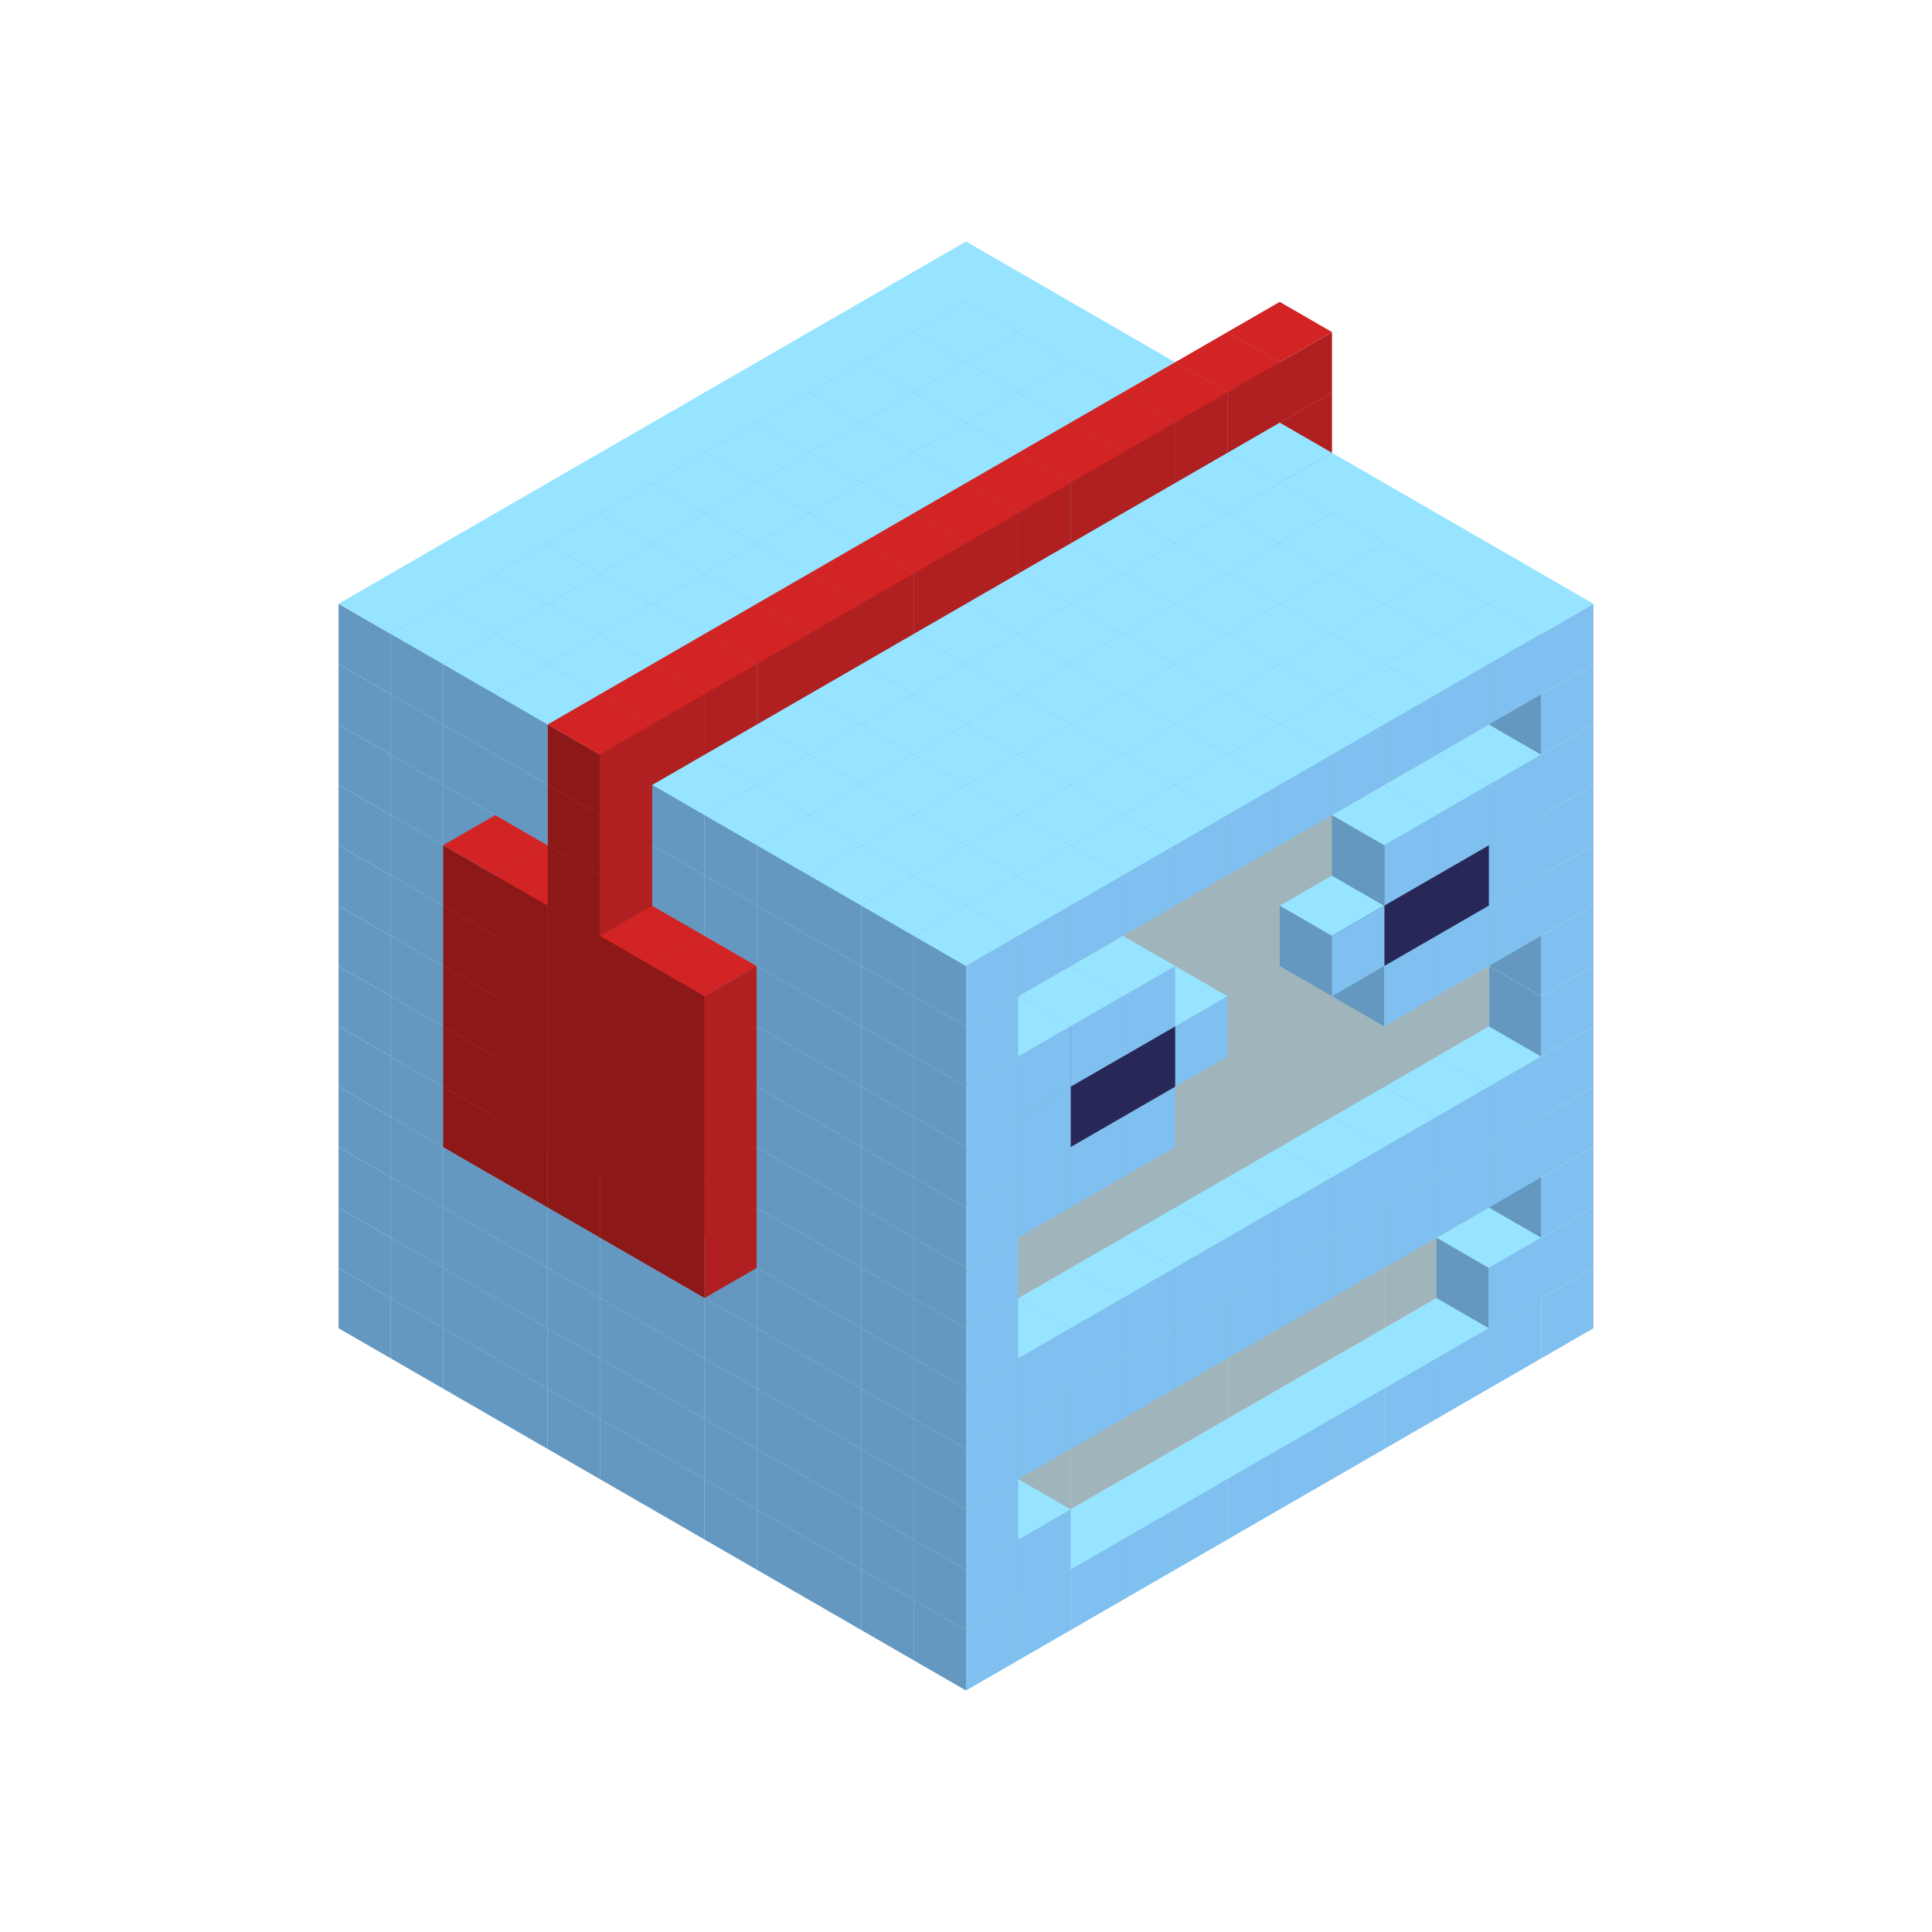 
<svg width='600' height='600' viewBox='4436371 5550000 3200000 3200000' xmlns='http://www.w3.org/2000/svg' xmlns:xlink='http://www.w3.org/1999/xlink'>
<use xlink:href='#v-0x000000a9-1' transform='translate(983738,3600000)'/>
<use xlink:href='#v-0x000000a9-1' transform='translate(1070341,3650000)'/>
<use xlink:href='#v-0x000000a9-1' transform='translate(1156944,3700000)'/>
<use xlink:href='#v-0x000000a9-1' transform='translate(1243547,3750000)'/>
<use xlink:href='#v-0x000000a9-1' transform='translate(1330150,3800000)'/>
<use xlink:href='#v-0x000000a9-1' transform='translate(1416753,3850000)'/>
<use xlink:href='#v-0x000000a9-1' transform='translate(1503356,3900000)'/>
<use xlink:href='#v-0x000000a9-1' transform='translate(1589959,3950000)'/>
<use xlink:href='#v-0x000000a9-1' transform='translate(1676562,4000000)'/>
<use xlink:href='#v-0x000000a9-1' transform='translate(1763165,4050000)'/>
<use xlink:href='#v-0x000000a9-1' transform='translate(1849768,4100000)'/>
<use xlink:href='#v-0x000000a9-1' transform='translate(2889004,3600000)'/>
<use xlink:href='#v-0x000000a9-1' transform='translate(2802401,3650000)'/>
<use xlink:href='#v-0x000000a9-1' transform='translate(2715798,3700000)'/>
<use xlink:href='#v-0x000000a9-1' transform='translate(2629195,3750000)'/>
<use xlink:href='#v-0x000000a9-1' transform='translate(2542592,3800000)'/>
<use xlink:href='#v-0x000000a9-1' transform='translate(2455989,3850000)'/>
<use xlink:href='#v-0x000000a9-1' transform='translate(2369386,3900000)'/>
<use xlink:href='#v-0x000000a9-1' transform='translate(2282783,3950000)'/>
<use xlink:href='#v-0x000000a9-1' transform='translate(2196180,4000000)'/>
<use xlink:href='#v-0x000000a9-1' transform='translate(2109577,4050000)'/>
<use xlink:href='#v-0x000000a9-1' transform='translate(2022974,4100000)'/>
<use xlink:href='#v-0x000000a9-1' transform='translate(1936371,4150000)'/>
<use xlink:href='#v-0x000000a9-1' transform='translate(983738,3500000)'/>
<use xlink:href='#v-0x000000a9-1' transform='translate(1070341,3550000)'/>
<use xlink:href='#v-0x000000a9-1' transform='translate(1156944,3600000)'/>
<use xlink:href='#v-0x000000a9-1' transform='translate(1243547,3650000)'/>
<use xlink:href='#v-0x000000a9-1' transform='translate(1330150,3700000)'/>
<use xlink:href='#v-0x000000a9-1' transform='translate(1416753,3750000)'/>
<use xlink:href='#v-0x000000a9-1' transform='translate(1503356,3800000)'/>
<use xlink:href='#v-0x000000a9-1' transform='translate(1589959,3850000)'/>
<use xlink:href='#v-0x000000a9-1' transform='translate(1676562,3900000)'/>
<use xlink:href='#v-0x000000a9-1' transform='translate(1763165,3950000)'/>
<use xlink:href='#v-0x000000a9-2' transform='translate(2715798,3500000)'/>
<use xlink:href='#v-0x000000a9-2' transform='translate(2629195,3550000)'/>
<use xlink:href='#v-0x000000a9-2' transform='translate(2542592,3600000)'/>
<use xlink:href='#v-0x000000a9-2' transform='translate(2455989,3650000)'/>
<use xlink:href='#v-0x000000a9-2' transform='translate(2369386,3700000)'/>
<use xlink:href='#v-0x000000a9-2' transform='translate(2282783,3750000)'/>
<use xlink:href='#v-0x000000a9-2' transform='translate(2196180,3800000)'/>
<use xlink:href='#v-0x000000a9-2' transform='translate(2109577,3850000)'/>
<use xlink:href='#v-0x000000a9-2' transform='translate(2022974,3900000)'/>
<use xlink:href='#v-0x000000a9-2' transform='translate(1936371,3950000)'/>
<use xlink:href='#v-0x000000a9-1' transform='translate(1849768,4000000)'/>
<use xlink:href='#v-0x000000a9-1' transform='translate(2889004,3500000)'/>
<use xlink:href='#v-0x000000a9-1' transform='translate(2802401,3550000)'/>
<use xlink:href='#v-0x000000a9-1' transform='translate(2022974,4000000)'/>
<use xlink:href='#v-0x000000a9-1' transform='translate(1936371,4050000)'/>
<use xlink:href='#v-0x000000a9-1' transform='translate(983738,3400000)'/>
<use xlink:href='#v-0x000000a9-1' transform='translate(1070341,3450000)'/>
<use xlink:href='#v-0x000000a9-1' transform='translate(1156944,3500000)'/>
<use xlink:href='#v-0x000000a9-1' transform='translate(1243547,3550000)'/>
<use xlink:href='#v-0x000000a9-1' transform='translate(1330150,3600000)'/>
<use xlink:href='#v-0x000000a9-1' transform='translate(1416753,3650000)'/>
<use xlink:href='#v-0x000000a9-1' transform='translate(1503356,3700000)'/>
<use xlink:href='#v-0x000000a9-1' transform='translate(1589959,3750000)'/>
<use xlink:href='#v-0x000000a9-1' transform='translate(1676562,3800000)'/>
<use xlink:href='#v-0x000000a9-1' transform='translate(1763165,3850000)'/>
<use xlink:href='#v-0x000000a9-2' transform='translate(2715798,3400000)'/>
<use xlink:href='#v-0x000000a9-2' transform='translate(2629195,3450000)'/>
<use xlink:href='#v-0x000000a9-2' transform='translate(2542592,3500000)'/>
<use xlink:href='#v-0x000000a9-2' transform='translate(2455989,3550000)'/>
<use xlink:href='#v-0x000000a9-2' transform='translate(2369386,3600000)'/>
<use xlink:href='#v-0x000000a9-2' transform='translate(2282783,3650000)'/>
<use xlink:href='#v-0x000000a9-2' transform='translate(2196180,3700000)'/>
<use xlink:href='#v-0x000000a9-2' transform='translate(2109577,3750000)'/>
<use xlink:href='#v-0x000000a9-2' transform='translate(2022974,3800000)'/>
<use xlink:href='#v-0x000000a9-2' transform='translate(1936371,3850000)'/>
<use xlink:href='#v-0x000000a9-1' transform='translate(1849768,3900000)'/>
<use xlink:href='#v-0x000000a9-1' transform='translate(2889004,3400000)'/>
<use xlink:href='#v-0x000000a9-1' transform='translate(1936371,3950000)'/>
<use xlink:href='#v-0x000000a9-1' transform='translate(983738,3300000)'/>
<use xlink:href='#v-0x000000a9-1' transform='translate(1070341,3350000)'/>
<use xlink:href='#v-0x000000a9-1' transform='translate(1156944,3400000)'/>
<use xlink:href='#v-0x000000a9-1' transform='translate(1243547,3450000)'/>
<use xlink:href='#v-0x000000a9-1' transform='translate(1330150,3500000)'/>
<use xlink:href='#v-0x000000a9-1' transform='translate(1416753,3550000)'/>
<use xlink:href='#v-0x000000a9-1' transform='translate(1503356,3600000)'/>
<use xlink:href='#v-0x000000a9-1' transform='translate(1589959,3650000)'/>
<use xlink:href='#v-0x000000a9-1' transform='translate(1676562,3700000)'/>
<use xlink:href='#v-0x000000a9-1' transform='translate(1763165,3750000)'/>
<use xlink:href='#v-0x000000a9-2' transform='translate(2715798,3300000)'/>
<use xlink:href='#v-0x000000a9-2' transform='translate(2629195,3350000)'/>
<use xlink:href='#v-0x000000a9-2' transform='translate(2542592,3400000)'/>
<use xlink:href='#v-0x000000a9-2' transform='translate(2455989,3450000)'/>
<use xlink:href='#v-0x000000a9-2' transform='translate(2369386,3500000)'/>
<use xlink:href='#v-0x000000a9-2' transform='translate(2282783,3550000)'/>
<use xlink:href='#v-0x000000a9-2' transform='translate(2196180,3600000)'/>
<use xlink:href='#v-0x000000a9-2' transform='translate(2109577,3650000)'/>
<use xlink:href='#v-0x000000a9-2' transform='translate(2022974,3700000)'/>
<use xlink:href='#v-0x000000a9-2' transform='translate(1936371,3750000)'/>
<use xlink:href='#v-0x000000a9-1' transform='translate(1849768,3800000)'/>
<use xlink:href='#v-0x000000a9-1' transform='translate(2889004,3300000)'/>
<use xlink:href='#v-0x000000a9-1' transform='translate(2802401,3350000)'/>
<use xlink:href='#v-0x000000a9-1' transform='translate(2715798,3400000)'/>
<use xlink:href='#v-0x000000a9-1' transform='translate(2629195,3450000)'/>
<use xlink:href='#v-0x000000a9-1' transform='translate(2542592,3500000)'/>
<use xlink:href='#v-0x000000a9-1' transform='translate(2455989,3550000)'/>
<use xlink:href='#v-0x000000a9-1' transform='translate(2369386,3600000)'/>
<use xlink:href='#v-0x000000a9-1' transform='translate(2282783,3650000)'/>
<use xlink:href='#v-0x000000a9-1' transform='translate(2196180,3700000)'/>
<use xlink:href='#v-0x000000a9-1' transform='translate(2109577,3750000)'/>
<use xlink:href='#v-0x000000a9-1' transform='translate(2022974,3800000)'/>
<use xlink:href='#v-0x000000a9-1' transform='translate(1936371,3850000)'/>
<use xlink:href='#v-0x000000a9-1' transform='translate(983738,3200000)'/>
<use xlink:href='#v-0x000000a9-1' transform='translate(1070341,3250000)'/>
<use xlink:href='#v-0x000000a9-1' transform='translate(1156944,3300000)'/>
<use xlink:href='#v-0x000000a9-1' transform='translate(1243547,3350000)'/>
<use xlink:href='#v-0x000000a9-1' transform='translate(1330150,3400000)'/>
<use xlink:href='#v-0x000000a9-1' transform='translate(1416753,3450000)'/>
<use xlink:href='#v-0x000000a9-1' transform='translate(1503356,3500000)'/>
<use xlink:href='#v-0x000000a9-1' transform='translate(1589959,3550000)'/>
<use xlink:href='#v-0x000000a9-1' transform='translate(1676562,3600000)'/>
<use xlink:href='#v-0x000000a9-1' transform='translate(1763165,3650000)'/>
<use xlink:href='#v-0x000000a9-2' transform='translate(2715798,3200000)'/>
<use xlink:href='#v-0x000000a9-2' transform='translate(2629195,3250000)'/>
<use xlink:href='#v-0x000000a9-2' transform='translate(2542592,3300000)'/>
<use xlink:href='#v-0x000000a9-2' transform='translate(2455989,3350000)'/>
<use xlink:href='#v-0x000000a9-2' transform='translate(2369386,3400000)'/>
<use xlink:href='#v-0x000000a9-2' transform='translate(2282783,3450000)'/>
<use xlink:href='#v-0x000000a9-2' transform='translate(2196180,3500000)'/>
<use xlink:href='#v-0x000000a9-2' transform='translate(2109577,3550000)'/>
<use xlink:href='#v-0x000000a9-2' transform='translate(2022974,3600000)'/>
<use xlink:href='#v-0x000000a9-2' transform='translate(1936371,3650000)'/>
<use xlink:href='#v-0x000000a9-1' transform='translate(1849768,3700000)'/>
<use xlink:href='#v-0x000000a9-1' transform='translate(2889004,3200000)'/>
<use xlink:href='#v-0x000000a9-1' transform='translate(2802401,3250000)'/>
<use xlink:href='#v-0x000000a9-1' transform='translate(2715798,3300000)'/>
<use xlink:href='#v-0x000000a9-1' transform='translate(2629195,3350000)'/>
<use xlink:href='#v-0x000000a9-1' transform='translate(2542592,3400000)'/>
<use xlink:href='#v-0x000000a9-1' transform='translate(2455989,3450000)'/>
<use xlink:href='#v-0x000000a9-1' transform='translate(2369386,3500000)'/>
<use xlink:href='#v-0x000000a9-1' transform='translate(2282783,3550000)'/>
<use xlink:href='#v-0x000000a9-1' transform='translate(2196180,3600000)'/>
<use xlink:href='#v-0x000000a9-1' transform='translate(2109577,3650000)'/>
<use xlink:href='#v-0x000000a9-1' transform='translate(2022974,3700000)'/>
<use xlink:href='#v-0x000000a9-1' transform='translate(1936371,3750000)'/>
<use xlink:href='#v-0x000000a9-1' transform='translate(983738,3100000)'/>
<use xlink:href='#v-0x000000a9-1' transform='translate(1070341,3150000)'/>
<use xlink:href='#v-0x000000a9-1' transform='translate(1156944,3200000)'/>
<use xlink:href='#v-0x000000a9-4' transform='translate(2282783,2650000)'/>
<use xlink:href='#v-0x000000a9-1' transform='translate(1243547,3250000)'/>
<use xlink:href='#v-0x000000a9-4' transform='translate(1156944,3300000)'/>
<use xlink:href='#v-0x000000a9-4' transform='translate(2369386,2700000)'/>
<use xlink:href='#v-0x000000a9-1' transform='translate(1330150,3300000)'/>
<use xlink:href='#v-0x000000a9-4' transform='translate(1243547,3350000)'/>
<use xlink:href='#v-0x000000a9-4' transform='translate(2455989,2750000)'/>
<use xlink:href='#v-0x000000a9-1' transform='translate(1416753,3350000)'/>
<use xlink:href='#v-0x000000a9-4' transform='translate(1330150,3400000)'/>
<use xlink:href='#v-0x000000a9-4' transform='translate(2542592,2800000)'/>
<use xlink:href='#v-0x000000a9-1' transform='translate(1503356,3400000)'/>
<use xlink:href='#v-0x000000a9-4' transform='translate(1416753,3450000)'/>
<use xlink:href='#v-0x000000a9-4' transform='translate(2629195,2850000)'/>
<use xlink:href='#v-0x000000a9-1' transform='translate(1589959,3450000)'/>
<use xlink:href='#v-0x000000a9-4' transform='translate(1503356,3500000)'/>
<use xlink:href='#v-0x000000a9-1' transform='translate(1676562,3500000)'/>
<use xlink:href='#v-0x000000a9-1' transform='translate(1763165,3550000)'/>
<use xlink:href='#v-0x000000a9-2' transform='translate(2715798,3100000)'/>
<use xlink:href='#v-0x000000a9-2' transform='translate(2629195,3150000)'/>
<use xlink:href='#v-0x000000a9-2' transform='translate(2542592,3200000)'/>
<use xlink:href='#v-0x000000a9-2' transform='translate(2455989,3250000)'/>
<use xlink:href='#v-0x000000a9-2' transform='translate(2369386,3300000)'/>
<use xlink:href='#v-0x000000a9-2' transform='translate(2282783,3350000)'/>
<use xlink:href='#v-0x000000a9-2' transform='translate(2196180,3400000)'/>
<use xlink:href='#v-0x000000a9-2' transform='translate(2109577,3450000)'/>
<use xlink:href='#v-0x000000a9-2' transform='translate(2022974,3500000)'/>
<use xlink:href='#v-0x000000a9-2' transform='translate(1936371,3550000)'/>
<use xlink:href='#v-0x000000a9-1' transform='translate(1849768,3600000)'/>
<use xlink:href='#v-0x000000a9-1' transform='translate(2889004,3100000)'/>
<use xlink:href='#v-0x000000a9-1' transform='translate(1936371,3650000)'/>
<use xlink:href='#v-0x000000a9-1' transform='translate(983738,3000000)'/>
<use xlink:href='#v-0x000000a9-1' transform='translate(1070341,3050000)'/>
<use xlink:href='#v-0x000000a9-1' transform='translate(1156944,3100000)'/>
<use xlink:href='#v-0x000000a9-4' transform='translate(2282783,2550000)'/>
<use xlink:href='#v-0x000000a9-1' transform='translate(1243547,3150000)'/>
<use xlink:href='#v-0x000000a9-4' transform='translate(1156944,3200000)'/>
<use xlink:href='#v-0x000000a9-4' transform='translate(2369386,2600000)'/>
<use xlink:href='#v-0x000000a9-1' transform='translate(1330150,3200000)'/>
<use xlink:href='#v-0x000000a9-4' transform='translate(1243547,3250000)'/>
<use xlink:href='#v-0x000000a9-4' transform='translate(2455989,2650000)'/>
<use xlink:href='#v-0x000000a9-1' transform='translate(1416753,3250000)'/>
<use xlink:href='#v-0x000000a9-4' transform='translate(1330150,3300000)'/>
<use xlink:href='#v-0x000000a9-4' transform='translate(2542592,2700000)'/>
<use xlink:href='#v-0x000000a9-1' transform='translate(1503356,3300000)'/>
<use xlink:href='#v-0x000000a9-4' transform='translate(1416753,3350000)'/>
<use xlink:href='#v-0x000000a9-4' transform='translate(2629195,2750000)'/>
<use xlink:href='#v-0x000000a9-1' transform='translate(1589959,3350000)'/>
<use xlink:href='#v-0x000000a9-4' transform='translate(1503356,3400000)'/>
<use xlink:href='#v-0x000000a9-1' transform='translate(1676562,3400000)'/>
<use xlink:href='#v-0x000000a9-1' transform='translate(1763165,3450000)'/>
<use xlink:href='#v-0x000000a9-2' transform='translate(2715798,3000000)'/>
<use xlink:href='#v-0x000000a9-2' transform='translate(2629195,3050000)'/>
<use xlink:href='#v-0x000000a9-2' transform='translate(2542592,3100000)'/>
<use xlink:href='#v-0x000000a9-2' transform='translate(2455989,3150000)'/>
<use xlink:href='#v-0x000000a9-2' transform='translate(2369386,3200000)'/>
<use xlink:href='#v-0x000000a9-2' transform='translate(2282783,3250000)'/>
<use xlink:href='#v-0x000000a9-2' transform='translate(2196180,3300000)'/>
<use xlink:href='#v-0x000000a9-2' transform='translate(2109577,3350000)'/>
<use xlink:href='#v-0x000000a9-2' transform='translate(2022974,3400000)'/>
<use xlink:href='#v-0x000000a9-2' transform='translate(1936371,3450000)'/>
<use xlink:href='#v-0x000000a9-1' transform='translate(1849768,3500000)'/>
<use xlink:href='#v-0x000000a9-1' transform='translate(2889004,3000000)'/>
<use xlink:href='#v-0x000000a9-1' transform='translate(1936371,3550000)'/>
<use xlink:href='#v-0x000000a9-1' transform='translate(983738,2900000)'/>
<use xlink:href='#v-0x000000a9-1' transform='translate(1070341,2950000)'/>
<use xlink:href='#v-0x000000a9-1' transform='translate(1156944,3000000)'/>
<use xlink:href='#v-0x000000a9-4' transform='translate(2282783,2450000)'/>
<use xlink:href='#v-0x000000a9-1' transform='translate(1243547,3050000)'/>
<use xlink:href='#v-0x000000a9-4' transform='translate(1156944,3100000)'/>
<use xlink:href='#v-0x000000a9-4' transform='translate(2369386,2500000)'/>
<use xlink:href='#v-0x000000a9-1' transform='translate(1330150,3100000)'/>
<use xlink:href='#v-0x000000a9-4' transform='translate(1243547,3150000)'/>
<use xlink:href='#v-0x000000a9-4' transform='translate(2455989,2550000)'/>
<use xlink:href='#v-0x000000a9-1' transform='translate(1416753,3150000)'/>
<use xlink:href='#v-0x000000a9-4' transform='translate(1330150,3200000)'/>
<use xlink:href='#v-0x000000a9-4' transform='translate(2542592,2600000)'/>
<use xlink:href='#v-0x000000a9-1' transform='translate(1503356,3200000)'/>
<use xlink:href='#v-0x000000a9-4' transform='translate(1416753,3250000)'/>
<use xlink:href='#v-0x000000a9-4' transform='translate(2629195,2650000)'/>
<use xlink:href='#v-0x000000a9-1' transform='translate(1589959,3250000)'/>
<use xlink:href='#v-0x000000a9-4' transform='translate(1503356,3300000)'/>
<use xlink:href='#v-0x000000a9-1' transform='translate(1676562,3300000)'/>
<use xlink:href='#v-0x000000a9-1' transform='translate(1763165,3350000)'/>
<use xlink:href='#v-0x000000a9-2' transform='translate(2715798,2900000)'/>
<use xlink:href='#v-0x000000a9-2' transform='translate(2629195,2950000)'/>
<use xlink:href='#v-0x000000a9-2' transform='translate(2542592,3000000)'/>
<use xlink:href='#v-0x000000a9-2' transform='translate(2455989,3050000)'/>
<use xlink:href='#v-0x000000a9-2' transform='translate(2369386,3100000)'/>
<use xlink:href='#v-0x000000a9-2' transform='translate(2282783,3150000)'/>
<use xlink:href='#v-0x000000a9-2' transform='translate(2196180,3200000)'/>
<use xlink:href='#v-0x000000a9-2' transform='translate(2109577,3250000)'/>
<use xlink:href='#v-0x000000a9-2' transform='translate(2022974,3300000)'/>
<use xlink:href='#v-0x000000a9-2' transform='translate(1936371,3350000)'/>
<use xlink:href='#v-0x000000a9-1' transform='translate(1849768,3400000)'/>
<use xlink:href='#v-0x000000a9-1' transform='translate(2889004,2900000)'/>
<use xlink:href='#v-0x000000a9-1' transform='translate(2802401,2950000)'/>
<use xlink:href='#v-0x000000a9-1' transform='translate(2715798,3000000)'/>
<use xlink:href='#v-0x000000a9-1' transform='translate(2629195,3050000)'/>
<use xlink:href='#v-0x000000a9-1' transform='translate(2196180,3300000)'/>
<use xlink:href='#v-0x000000a9-1' transform='translate(2109577,3350000)'/>
<use xlink:href='#v-0x000000a9-1' transform='translate(2022974,3400000)'/>
<use xlink:href='#v-0x000000a9-1' transform='translate(1936371,3450000)'/>
<use xlink:href='#v-0x000000a9-1' transform='translate(983738,2800000)'/>
<use xlink:href='#v-0x000000a9-1' transform='translate(1070341,2850000)'/>
<use xlink:href='#v-0x000000a9-1' transform='translate(1156944,2900000)'/>
<use xlink:href='#v-0x000000a9-4' transform='translate(2282783,2350000)'/>
<use xlink:href='#v-0x000000a9-1' transform='translate(1243547,2950000)'/>
<use xlink:href='#v-0x000000a9-4' transform='translate(1156944,3000000)'/>
<use xlink:href='#v-0x000000a9-4' transform='translate(2369386,2400000)'/>
<use xlink:href='#v-0x000000a9-1' transform='translate(1330150,3000000)'/>
<use xlink:href='#v-0x000000a9-4' transform='translate(1243547,3050000)'/>
<use xlink:href='#v-0x000000a9-4' transform='translate(2455989,2450000)'/>
<use xlink:href='#v-0x000000a9-1' transform='translate(1416753,3050000)'/>
<use xlink:href='#v-0x000000a9-4' transform='translate(1330150,3100000)'/>
<use xlink:href='#v-0x000000a9-4' transform='translate(2542592,2500000)'/>
<use xlink:href='#v-0x000000a9-1' transform='translate(1503356,3100000)'/>
<use xlink:href='#v-0x000000a9-4' transform='translate(1416753,3150000)'/>
<use xlink:href='#v-0x000000a9-4' transform='translate(2629195,2550000)'/>
<use xlink:href='#v-0x000000a9-1' transform='translate(1589959,3150000)'/>
<use xlink:href='#v-0x000000a9-4' transform='translate(1503356,3200000)'/>
<use xlink:href='#v-0x000000a9-1' transform='translate(1676562,3200000)'/>
<use xlink:href='#v-0x000000a9-1' transform='translate(1763165,3250000)'/>
<use xlink:href='#v-0x000000a9-2' transform='translate(2715798,2800000)'/>
<use xlink:href='#v-0x000000a9-2' transform='translate(2629195,2850000)'/>
<use xlink:href='#v-0x000000a9-2' transform='translate(2542592,2900000)'/>
<use xlink:href='#v-0x000000a9-2' transform='translate(2455989,2950000)'/>
<use xlink:href='#v-0x000000a9-2' transform='translate(2369386,3000000)'/>
<use xlink:href='#v-0x000000a9-2' transform='translate(2282783,3050000)'/>
<use xlink:href='#v-0x000000a9-2' transform='translate(2196180,3100000)'/>
<use xlink:href='#v-0x000000a9-2' transform='translate(2109577,3150000)'/>
<use xlink:href='#v-0x000000a9-2' transform='translate(2022974,3200000)'/>
<use xlink:href='#v-0x000000a9-2' transform='translate(1936371,3250000)'/>
<use xlink:href='#v-0x000000a9-1' transform='translate(1849768,3300000)'/>
<use xlink:href='#v-0x000000a9-1' transform='translate(2889004,2800000)'/>
<use xlink:href='#v-0x000000a9-1' transform='translate(2802401,2850000)'/>
<use xlink:href='#v-0x000000a9-3' transform='translate(2715798,2900000)'/>
<use xlink:href='#v-0x000000a9-3' transform='translate(2629195,2950000)'/>
<use xlink:href='#v-0x000000a9-1' transform='translate(2542592,3000000)'/>
<use xlink:href='#v-0x000000a9-1' transform='translate(2282783,3150000)'/>
<use xlink:href='#v-0x000000a9-3' transform='translate(2196180,3200000)'/>
<use xlink:href='#v-0x000000a9-3' transform='translate(2109577,3250000)'/>
<use xlink:href='#v-0x000000a9-1' transform='translate(2022974,3300000)'/>
<use xlink:href='#v-0x000000a9-1' transform='translate(1936371,3350000)'/>
<use xlink:href='#v-0x000000a9-1' transform='translate(983738,2700000)'/>
<use xlink:href='#v-0x000000a9-1' transform='translate(1070341,2750000)'/>
<use xlink:href='#v-0x000000a9-1' transform='translate(1156944,2800000)'/>
<use xlink:href='#v-0x000000a9-4' transform='translate(2282783,2250000)'/>
<use xlink:href='#v-0x000000a9-1' transform='translate(1243547,2850000)'/>
<use xlink:href='#v-0x000000a9-4' transform='translate(1156944,2900000)'/>
<use xlink:href='#v-0x000000a9-4' transform='translate(2369386,2300000)'/>
<use xlink:href='#v-0x000000a9-1' transform='translate(1330150,2900000)'/>
<use xlink:href='#v-0x000000a9-4' transform='translate(1243547,2950000)'/>
<use xlink:href='#v-0x000000a9-4' transform='translate(2455989,2350000)'/>
<use xlink:href='#v-0x000000a9-1' transform='translate(1416753,2950000)'/>
<use xlink:href='#v-0x000000a9-4' transform='translate(1330150,3000000)'/>
<use xlink:href='#v-0x000000a9-4' transform='translate(2542592,2400000)'/>
<use xlink:href='#v-0x000000a9-1' transform='translate(1503356,3000000)'/>
<use xlink:href='#v-0x000000a9-4' transform='translate(1416753,3050000)'/>
<use xlink:href='#v-0x000000a9-4' transform='translate(2629195,2450000)'/>
<use xlink:href='#v-0x000000a9-1' transform='translate(1589959,3050000)'/>
<use xlink:href='#v-0x000000a9-4' transform='translate(1503356,3100000)'/>
<use xlink:href='#v-0x000000a9-1' transform='translate(1676562,3100000)'/>
<use xlink:href='#v-0x000000a9-1' transform='translate(1763165,3150000)'/>
<use xlink:href='#v-0x000000a9-2' transform='translate(2715798,2700000)'/>
<use xlink:href='#v-0x000000a9-2' transform='translate(2629195,2750000)'/>
<use xlink:href='#v-0x000000a9-2' transform='translate(2542592,2800000)'/>
<use xlink:href='#v-0x000000a9-2' transform='translate(2455989,2850000)'/>
<use xlink:href='#v-0x000000a9-2' transform='translate(2369386,2900000)'/>
<use xlink:href='#v-0x000000a9-2' transform='translate(2282783,2950000)'/>
<use xlink:href='#v-0x000000a9-2' transform='translate(2196180,3000000)'/>
<use xlink:href='#v-0x000000a9-2' transform='translate(2109577,3050000)'/>
<use xlink:href='#v-0x000000a9-2' transform='translate(2022974,3100000)'/>
<use xlink:href='#v-0x000000a9-2' transform='translate(1936371,3150000)'/>
<use xlink:href='#v-0x000000a9-1' transform='translate(1849768,3200000)'/>
<use xlink:href='#v-0x000000a9-1' transform='translate(2889004,2700000)'/>
<use xlink:href='#v-0x000000a9-1' transform='translate(2802401,2750000)'/>
<use xlink:href='#v-0x000000a9-1' transform='translate(2715798,2800000)'/>
<use xlink:href='#v-0x000000a9-1' transform='translate(2629195,2850000)'/>
<use xlink:href='#v-0x000000a9-1' transform='translate(2196180,3100000)'/>
<use xlink:href='#v-0x000000a9-1' transform='translate(2109577,3150000)'/>
<use xlink:href='#v-0x000000a9-1' transform='translate(2022974,3200000)'/>
<use xlink:href='#v-0x000000a9-1' transform='translate(1936371,3250000)'/>
<use xlink:href='#v-0x000000a9-1' transform='translate(983738,2600000)'/>
<use xlink:href='#v-0x000000a9-1' transform='translate(1070341,2650000)'/>
<use xlink:href='#v-0x000000a9-1' transform='translate(1156944,2700000)'/>
<use xlink:href='#v-0x000000a9-1' transform='translate(1243547,2750000)'/>
<use xlink:href='#v-0x000000a9-1' transform='translate(1330150,2800000)'/>
<use xlink:href='#v-0x000000a9-4' transform='translate(2455989,2250000)'/>
<use xlink:href='#v-0x000000a9-1' transform='translate(1416753,2850000)'/>
<use xlink:href='#v-0x000000a9-4' transform='translate(1330150,2900000)'/>
<use xlink:href='#v-0x000000a9-1' transform='translate(1503356,2900000)'/>
<use xlink:href='#v-0x000000a9-1' transform='translate(1589959,2950000)'/>
<use xlink:href='#v-0x000000a9-1' transform='translate(1676562,3000000)'/>
<use xlink:href='#v-0x000000a9-1' transform='translate(1763165,3050000)'/>
<use xlink:href='#v-0x000000a9-2' transform='translate(2715798,2600000)'/>
<use xlink:href='#v-0x000000a9-2' transform='translate(2629195,2650000)'/>
<use xlink:href='#v-0x000000a9-2' transform='translate(2542592,2700000)'/>
<use xlink:href='#v-0x000000a9-2' transform='translate(2455989,2750000)'/>
<use xlink:href='#v-0x000000a9-2' transform='translate(2369386,2800000)'/>
<use xlink:href='#v-0x000000a9-2' transform='translate(2282783,2850000)'/>
<use xlink:href='#v-0x000000a9-2' transform='translate(2196180,2900000)'/>
<use xlink:href='#v-0x000000a9-2' transform='translate(2109577,2950000)'/>
<use xlink:href='#v-0x000000a9-2' transform='translate(2022974,3000000)'/>
<use xlink:href='#v-0x000000a9-2' transform='translate(1936371,3050000)'/>
<use xlink:href='#v-0x000000a9-1' transform='translate(1849768,3100000)'/>
<use xlink:href='#v-0x000000a9-1' transform='translate(2889004,2600000)'/>
<use xlink:href='#v-0x000000a9-1' transform='translate(1936371,3150000)'/>
<use xlink:href='#v-0x000000a9-1' transform='translate(1936371,1950000)'/>
<use xlink:href='#v-0x000000a9-1' transform='translate(1849768,2000000)'/>
<use xlink:href='#v-0x000000a9-1' transform='translate(1763165,2050000)'/>
<use xlink:href='#v-0x000000a9-1' transform='translate(1676562,2100000)'/>
<use xlink:href='#v-0x000000a9-1' transform='translate(1589959,2150000)'/>
<use xlink:href='#v-0x000000a9-1' transform='translate(1503356,2200000)'/>
<use xlink:href='#v-0x000000a9-1' transform='translate(1416753,2250000)'/>
<use xlink:href='#v-0x000000a9-1' transform='translate(1330150,2300000)'/>
<use xlink:href='#v-0x000000a9-1' transform='translate(1243547,2350000)'/>
<use xlink:href='#v-0x000000a9-1' transform='translate(1156944,2400000)'/>
<use xlink:href='#v-0x000000a9-1' transform='translate(1070341,2450000)'/>
<use xlink:href='#v-0x000000a9-1' transform='translate(983738,2500000)'/>
<use xlink:href='#v-0x000000a9-1' transform='translate(2022974,2000000)'/>
<use xlink:href='#v-0x000000a9-1' transform='translate(1936371,2050000)'/>
<use xlink:href='#v-0x000000a9-1' transform='translate(1849768,2100000)'/>
<use xlink:href='#v-0x000000a9-1' transform='translate(1763165,2150000)'/>
<use xlink:href='#v-0x000000a9-1' transform='translate(1676562,2200000)'/>
<use xlink:href='#v-0x000000a9-1' transform='translate(1589959,2250000)'/>
<use xlink:href='#v-0x000000a9-1' transform='translate(1503356,2300000)'/>
<use xlink:href='#v-0x000000a9-1' transform='translate(1416753,2350000)'/>
<use xlink:href='#v-0x000000a9-1' transform='translate(1330150,2400000)'/>
<use xlink:href='#v-0x000000a9-1' transform='translate(1243547,2450000)'/>
<use xlink:href='#v-0x000000a9-1' transform='translate(1156944,2500000)'/>
<use xlink:href='#v-0x000000a9-1' transform='translate(1070341,2550000)'/>
<use xlink:href='#v-0x000000a9-1' transform='translate(2109577,2050000)'/>
<use xlink:href='#v-0x000000a9-1' transform='translate(2022974,2100000)'/>
<use xlink:href='#v-0x000000a9-1' transform='translate(1936371,2150000)'/>
<use xlink:href='#v-0x000000a9-1' transform='translate(1849768,2200000)'/>
<use xlink:href='#v-0x000000a9-1' transform='translate(1763165,2250000)'/>
<use xlink:href='#v-0x000000a9-1' transform='translate(1676562,2300000)'/>
<use xlink:href='#v-0x000000a9-1' transform='translate(1589959,2350000)'/>
<use xlink:href='#v-0x000000a9-1' transform='translate(1503356,2400000)'/>
<use xlink:href='#v-0x000000a9-1' transform='translate(1416753,2450000)'/>
<use xlink:href='#v-0x000000a9-1' transform='translate(1330150,2500000)'/>
<use xlink:href='#v-0x000000a9-1' transform='translate(1243547,2550000)'/>
<use xlink:href='#v-0x000000a9-1' transform='translate(1156944,2600000)'/>
<use xlink:href='#v-0x000000a9-1' transform='translate(2196180,2100000)'/>
<use xlink:href='#v-0x000000a9-1' transform='translate(2109577,2150000)'/>
<use xlink:href='#v-0x000000a9-1' transform='translate(2022974,2200000)'/>
<use xlink:href='#v-0x000000a9-1' transform='translate(1936371,2250000)'/>
<use xlink:href='#v-0x000000a9-1' transform='translate(1849768,2300000)'/>
<use xlink:href='#v-0x000000a9-1' transform='translate(1763165,2350000)'/>
<use xlink:href='#v-0x000000a9-1' transform='translate(1676562,2400000)'/>
<use xlink:href='#v-0x000000a9-1' transform='translate(1589959,2450000)'/>
<use xlink:href='#v-0x000000a9-1' transform='translate(1503356,2500000)'/>
<use xlink:href='#v-0x000000a9-1' transform='translate(1416753,2550000)'/>
<use xlink:href='#v-0x000000a9-1' transform='translate(1330150,2600000)'/>
<use xlink:href='#v-0x000000a9-1' transform='translate(1243547,2650000)'/>
<use xlink:href='#v-0x000000a9-1' transform='translate(2282783,2150000)'/>
<use xlink:href='#v-0x000000a9-1' transform='translate(2196180,2200000)'/>
<use xlink:href='#v-0x000000a9-1' transform='translate(2109577,2250000)'/>
<use xlink:href='#v-0x000000a9-1' transform='translate(2022974,2300000)'/>
<use xlink:href='#v-0x000000a9-1' transform='translate(1936371,2350000)'/>
<use xlink:href='#v-0x000000a9-1' transform='translate(1849768,2400000)'/>
<use xlink:href='#v-0x000000a9-1' transform='translate(1763165,2450000)'/>
<use xlink:href='#v-0x000000a9-1' transform='translate(1676562,2500000)'/>
<use xlink:href='#v-0x000000a9-1' transform='translate(1589959,2550000)'/>
<use xlink:href='#v-0x000000a9-1' transform='translate(1503356,2600000)'/>
<use xlink:href='#v-0x000000a9-1' transform='translate(1416753,2650000)'/>
<use xlink:href='#v-0x000000a9-1' transform='translate(1330150,2700000)'/>
<use xlink:href='#v-0x000000a9-4' transform='translate(2455989,2150000)'/>
<use xlink:href='#v-0x000000a9-1' transform='translate(2369386,2200000)'/>
<use xlink:href='#v-0x000000a9-1' transform='translate(2282783,2250000)'/>
<use xlink:href='#v-0x000000a9-1' transform='translate(2196180,2300000)'/>
<use xlink:href='#v-0x000000a9-1' transform='translate(2109577,2350000)'/>
<use xlink:href='#v-0x000000a9-1' transform='translate(2022974,2400000)'/>
<use xlink:href='#v-0x000000a9-1' transform='translate(1936371,2450000)'/>
<use xlink:href='#v-0x000000a9-1' transform='translate(1849768,2500000)'/>
<use xlink:href='#v-0x000000a9-1' transform='translate(1763165,2550000)'/>
<use xlink:href='#v-0x000000a9-1' transform='translate(1676562,2600000)'/>
<use xlink:href='#v-0x000000a9-1' transform='translate(1589959,2650000)'/>
<use xlink:href='#v-0x000000a9-1' transform='translate(1503356,2700000)'/>
<use xlink:href='#v-0x000000a9-1' transform='translate(1416753,2750000)'/>
<use xlink:href='#v-0x000000a9-4' transform='translate(1330150,2800000)'/>
<use xlink:href='#v-0x000000a9-1' transform='translate(2455989,2250000)'/>
<use xlink:href='#v-0x000000a9-1' transform='translate(2369386,2300000)'/>
<use xlink:href='#v-0x000000a9-1' transform='translate(2282783,2350000)'/>
<use xlink:href='#v-0x000000a9-1' transform='translate(2196180,2400000)'/>
<use xlink:href='#v-0x000000a9-1' transform='translate(2109577,2450000)'/>
<use xlink:href='#v-0x000000a9-1' transform='translate(2022974,2500000)'/>
<use xlink:href='#v-0x000000a9-1' transform='translate(1936371,2550000)'/>
<use xlink:href='#v-0x000000a9-1' transform='translate(1849768,2600000)'/>
<use xlink:href='#v-0x000000a9-1' transform='translate(1763165,2650000)'/>
<use xlink:href='#v-0x000000a9-1' transform='translate(1676562,2700000)'/>
<use xlink:href='#v-0x000000a9-1' transform='translate(1589959,2750000)'/>
<use xlink:href='#v-0x000000a9-1' transform='translate(1503356,2800000)'/>
<use xlink:href='#v-0x000000a9-1' transform='translate(2542592,2300000)'/>
<use xlink:href='#v-0x000000a9-1' transform='translate(2455989,2350000)'/>
<use xlink:href='#v-0x000000a9-1' transform='translate(2369386,2400000)'/>
<use xlink:href='#v-0x000000a9-1' transform='translate(2282783,2450000)'/>
<use xlink:href='#v-0x000000a9-1' transform='translate(2196180,2500000)'/>
<use xlink:href='#v-0x000000a9-1' transform='translate(2109577,2550000)'/>
<use xlink:href='#v-0x000000a9-1' transform='translate(2022974,2600000)'/>
<use xlink:href='#v-0x000000a9-1' transform='translate(1936371,2650000)'/>
<use xlink:href='#v-0x000000a9-1' transform='translate(1849768,2700000)'/>
<use xlink:href='#v-0x000000a9-1' transform='translate(1763165,2750000)'/>
<use xlink:href='#v-0x000000a9-1' transform='translate(1676562,2800000)'/>
<use xlink:href='#v-0x000000a9-1' transform='translate(1589959,2850000)'/>
<use xlink:href='#v-0x000000a9-1' transform='translate(2629195,2350000)'/>
<use xlink:href='#v-0x000000a9-1' transform='translate(2542592,2400000)'/>
<use xlink:href='#v-0x000000a9-1' transform='translate(2455989,2450000)'/>
<use xlink:href='#v-0x000000a9-1' transform='translate(2369386,2500000)'/>
<use xlink:href='#v-0x000000a9-1' transform='translate(2282783,2550000)'/>
<use xlink:href='#v-0x000000a9-1' transform='translate(2196180,2600000)'/>
<use xlink:href='#v-0x000000a9-1' transform='translate(2109577,2650000)'/>
<use xlink:href='#v-0x000000a9-1' transform='translate(2022974,2700000)'/>
<use xlink:href='#v-0x000000a9-1' transform='translate(1936371,2750000)'/>
<use xlink:href='#v-0x000000a9-1' transform='translate(1849768,2800000)'/>
<use xlink:href='#v-0x000000a9-1' transform='translate(1763165,2850000)'/>
<use xlink:href='#v-0x000000a9-1' transform='translate(1676562,2900000)'/>
<use xlink:href='#v-0x000000a9-1' transform='translate(2715798,2400000)'/>
<use xlink:href='#v-0x000000a9-1' transform='translate(2629195,2450000)'/>
<use xlink:href='#v-0x000000a9-1' transform='translate(2542592,2500000)'/>
<use xlink:href='#v-0x000000a9-1' transform='translate(2455989,2550000)'/>
<use xlink:href='#v-0x000000a9-1' transform='translate(2369386,2600000)'/>
<use xlink:href='#v-0x000000a9-1' transform='translate(2282783,2650000)'/>
<use xlink:href='#v-0x000000a9-1' transform='translate(2196180,2700000)'/>
<use xlink:href='#v-0x000000a9-1' transform='translate(2109577,2750000)'/>
<use xlink:href='#v-0x000000a9-1' transform='translate(2022974,2800000)'/>
<use xlink:href='#v-0x000000a9-1' transform='translate(1936371,2850000)'/>
<use xlink:href='#v-0x000000a9-1' transform='translate(1849768,2900000)'/>
<use xlink:href='#v-0x000000a9-1' transform='translate(1763165,2950000)'/>
<use xlink:href='#v-0x000000a9-1' transform='translate(2802401,2450000)'/>
<use xlink:href='#v-0x000000a9-1' transform='translate(2715798,2500000)'/>
<use xlink:href='#v-0x000000a9-1' transform='translate(2629195,2550000)'/>
<use xlink:href='#v-0x000000a9-1' transform='translate(2542592,2600000)'/>
<use xlink:href='#v-0x000000a9-1' transform='translate(2455989,2650000)'/>
<use xlink:href='#v-0x000000a9-1' transform='translate(2369386,2700000)'/>
<use xlink:href='#v-0x000000a9-1' transform='translate(2282783,2750000)'/>
<use xlink:href='#v-0x000000a9-1' transform='translate(2196180,2800000)'/>
<use xlink:href='#v-0x000000a9-1' transform='translate(2109577,2850000)'/>
<use xlink:href='#v-0x000000a9-1' transform='translate(2022974,2900000)'/>
<use xlink:href='#v-0x000000a9-1' transform='translate(1936371,2950000)'/>
<use xlink:href='#v-0x000000a9-1' transform='translate(1849768,3000000)'/>
<use xlink:href='#v-0x000000a9-1' transform='translate(2889004,2500000)'/>
<use xlink:href='#v-0x000000a9-1' transform='translate(2802401,2550000)'/>
<use xlink:href='#v-0x000000a9-1' transform='translate(2715798,2600000)'/>
<use xlink:href='#v-0x000000a9-1' transform='translate(2629195,2650000)'/>
<use xlink:href='#v-0x000000a9-1' transform='translate(2542592,2700000)'/>
<use xlink:href='#v-0x000000a9-1' transform='translate(2455989,2750000)'/>
<use xlink:href='#v-0x000000a9-1' transform='translate(2369386,2800000)'/>
<use xlink:href='#v-0x000000a9-1' transform='translate(2282783,2850000)'/>
<use xlink:href='#v-0x000000a9-1' transform='translate(2196180,2900000)'/>
<use xlink:href='#v-0x000000a9-1' transform='translate(2109577,2950000)'/>
<use xlink:href='#v-0x000000a9-1' transform='translate(2022974,3000000)'/>
<use xlink:href='#v-0x000000a9-1' transform='translate(1936371,3050000)'/>
<use xlink:href='#v-0x000000a9-4' transform='translate(2455989,2050000)'/>
<use xlink:href='#v-0x000000a9-4' transform='translate(2369386,2100000)'/>
<use xlink:href='#v-0x000000a9-4' transform='translate(2282783,2150000)'/>
<use xlink:href='#v-0x000000a9-4' transform='translate(2196180,2200000)'/>
<use xlink:href='#v-0x000000a9-4' transform='translate(2109577,2250000)'/>
<use xlink:href='#v-0x000000a9-4' transform='translate(2022974,2300000)'/>
<use xlink:href='#v-0x000000a9-4' transform='translate(1936371,2350000)'/>
<use xlink:href='#v-0x000000a9-4' transform='translate(1849768,2400000)'/>
<use xlink:href='#v-0x000000a9-4' transform='translate(1763165,2450000)'/>
<use xlink:href='#v-0x000000a9-4' transform='translate(1676562,2500000)'/>
<use xlink:href='#v-0x000000a9-4' transform='translate(1589959,2550000)'/>
<use xlink:href='#v-0x000000a9-4' transform='translate(1503356,2600000)'/>
<use xlink:href='#v-0x000000a9-4' transform='translate(1416753,2650000)'/>
<use xlink:href='#v-0x000000a9-4' transform='translate(1330150,2700000)'/>
<defs>
<g id='v-0x000000a9-1'>
<polygon points='4100000,4100000 4100000,4200000 4013397,4150000 4013397,4050000' fill='#6498c0'/>
<polygon points='4100000,4100000 4100000,4200000 4186602,4150000 4186602,4050000' fill='#80c0f0'/>
<polygon points='4100000,4100000 4013397,4050000 4100000,4000000 4186602,4050000' fill='#96e4ff'/>
</g>
<g id='v-0x000000a9-2'>
<polygon points='4100000,4100000 4100000,4200000 4013397,4150000 4013397,4050000' fill='#809094'/>
<polygon points='4100000,4100000 4100000,4200000 4186602,4150000 4186602,4050000' fill='#a0b4bb'/>
<polygon points='4100000,4100000 4013397,4050000 4100000,4000000 4186602,4050000' fill='#c0d8de'/>
</g>
<g id='v-0x000000a9-3'>
<polygon points='4100000,4100000 4100000,4200000 4013397,4150000 4013397,4050000' fill='#202044'/>
<polygon points='4100000,4100000 4100000,4200000 4186602,4150000 4186602,4050000' fill='#282858'/>
<polygon points='4100000,4100000 4013397,4050000 4100000,4000000 4186602,4050000' fill='#303066'/>
</g>
<g id='v-0x000000a9-4'>
<polygon points='4100000,4100000 4100000,4200000 4013397,4150000 4013397,4050000' fill='#8c1818'/>
<polygon points='4100000,4100000 4100000,4200000 4186602,4150000 4186602,4050000' fill='#b02020'/>
<polygon points='4100000,4100000 4013397,4050000 4100000,4000000 4186602,4050000' fill='#d22424'/>
</g>
</defs>
</svg>
